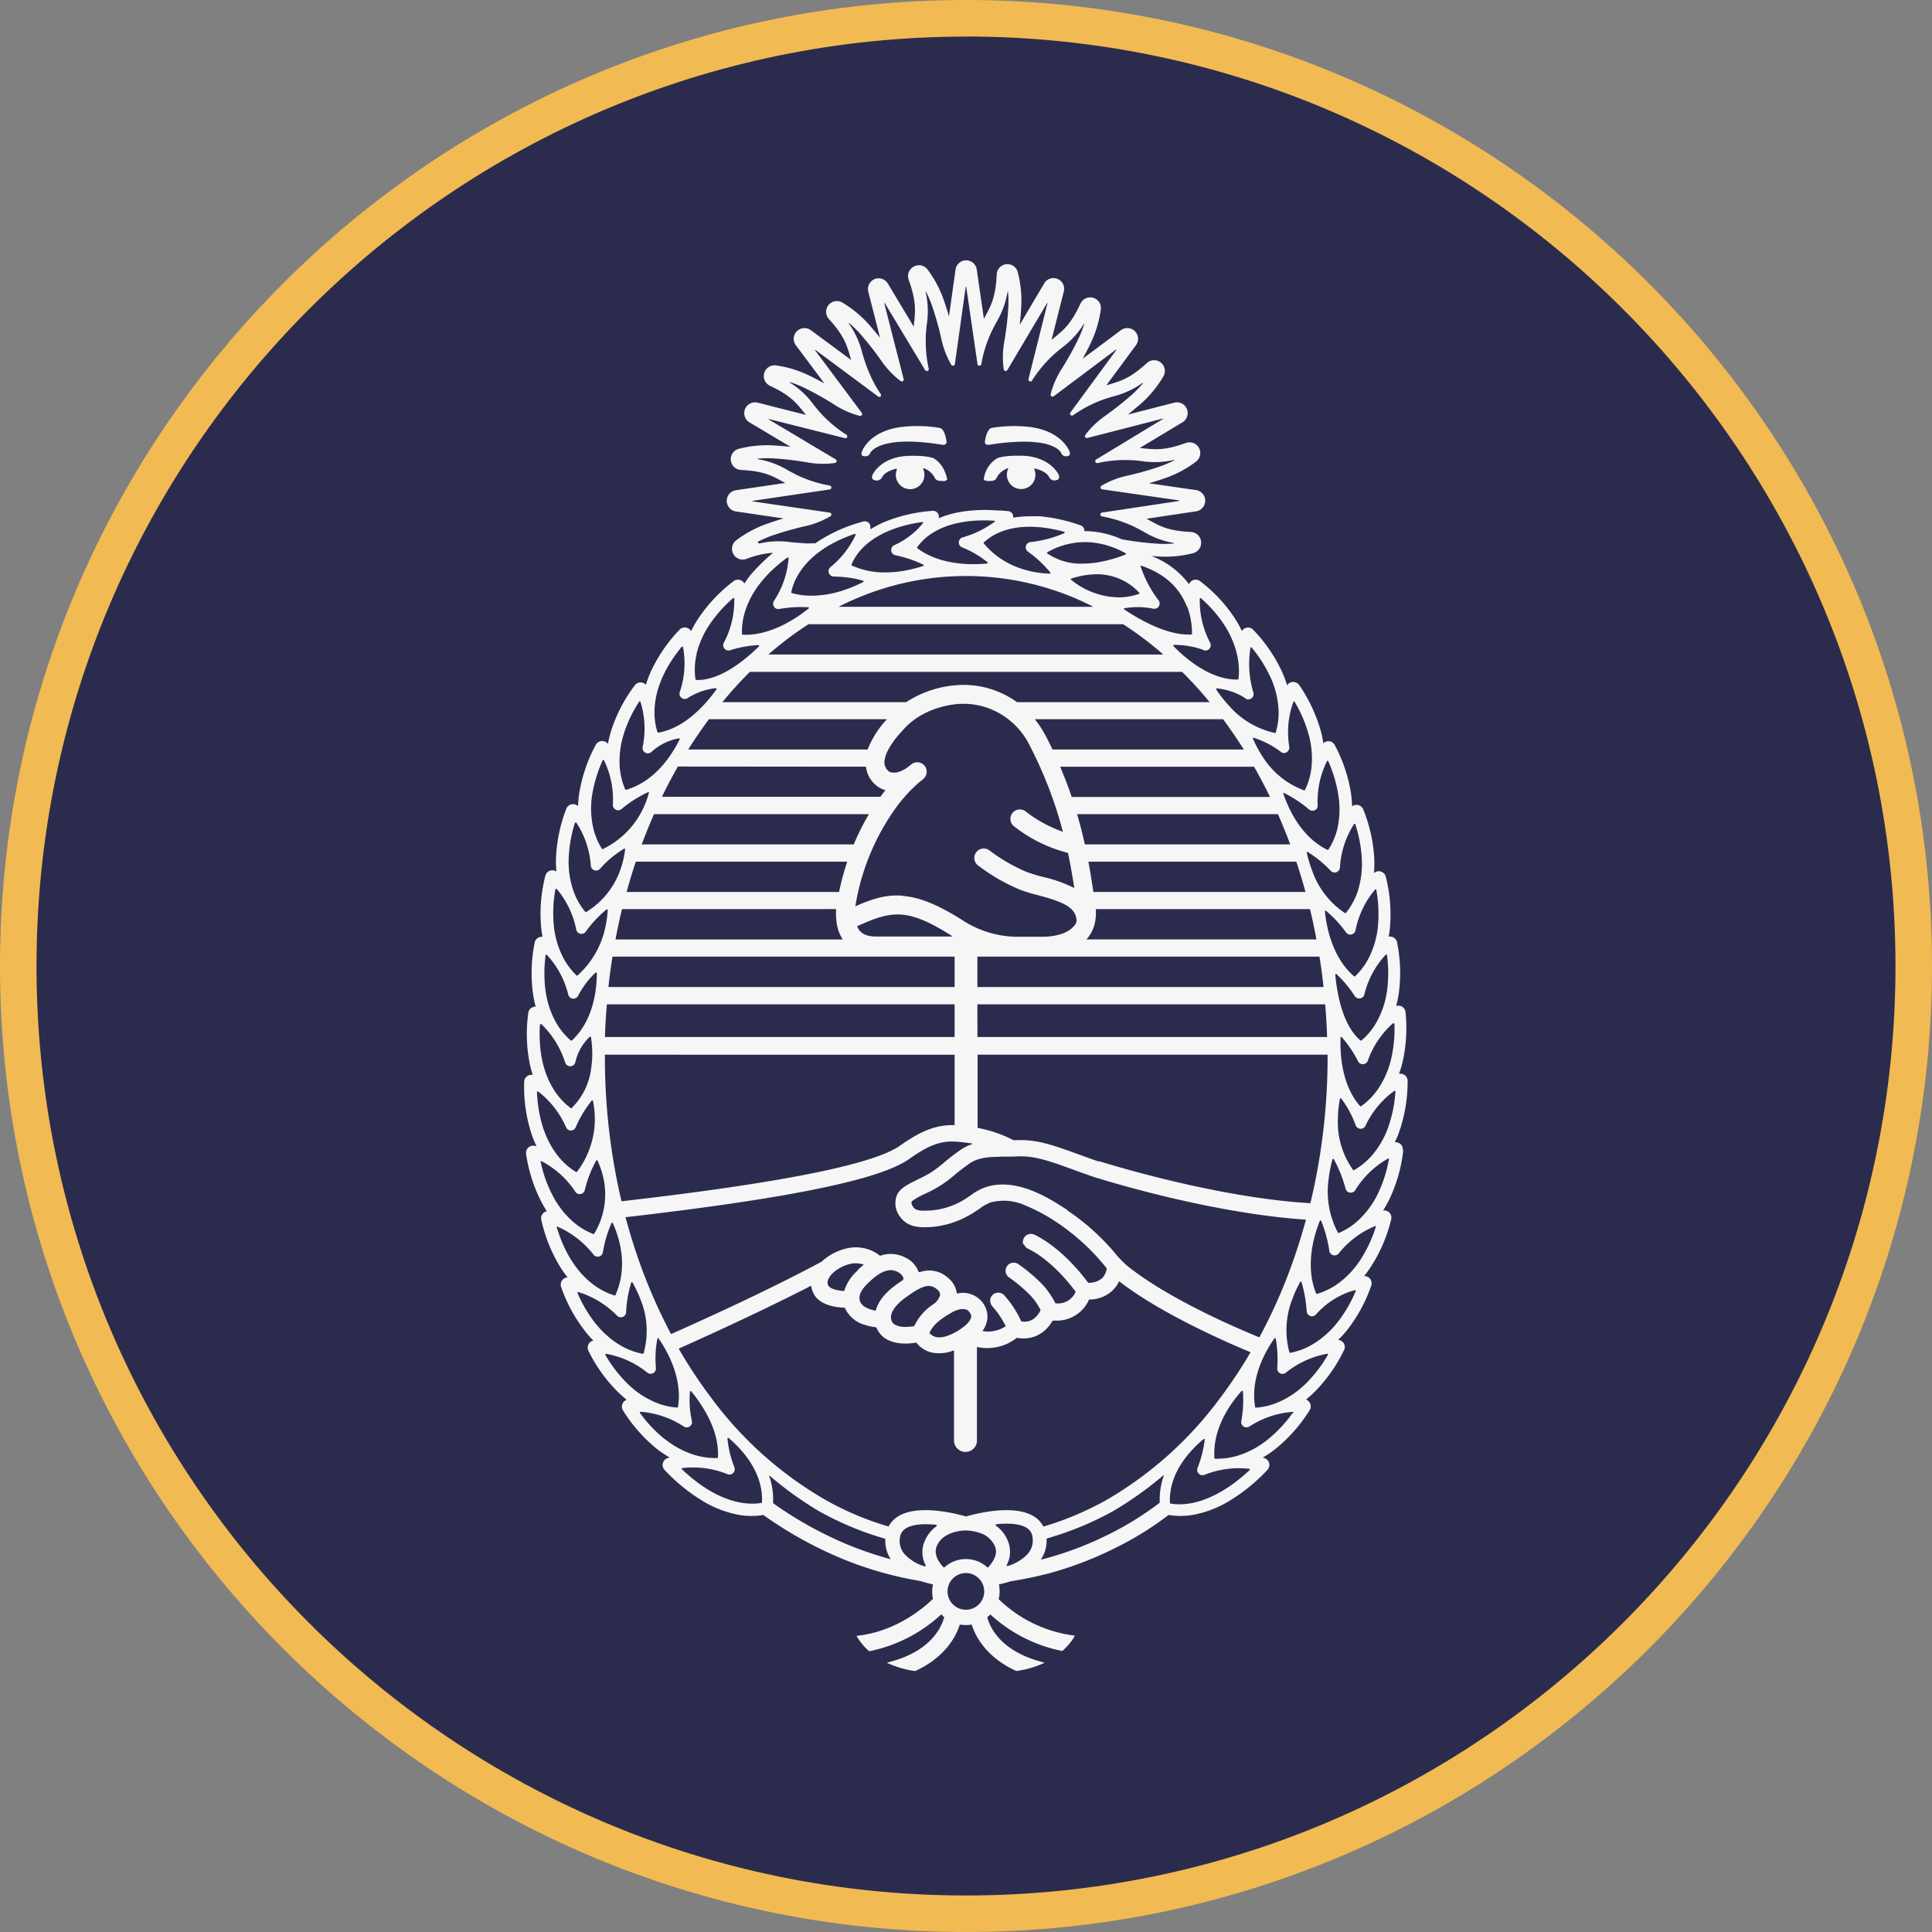 <svg id="Capa_1" data-name="Capa 1" xmlns="http://www.w3.org/2000/svg" viewBox="0 0 472.96 472.97"><rect x="0" y="0" width="472.96" height="472.97" fill="#808080" stroke="none"/><defs><style>.cls-1{fill:#2b2c4d;}.cls-2{fill:#f2ba52;}.cls-3{fill:#f6f6f6;}</style></defs><title>gde_illus</title><path class="cls-1" d="M772,540c0,128.13-103.87,232-232,232S308,668.13,308,540,411.86,308,540,308,772,411.87,772,540" transform="translate(-303.52 -303.52)"/><path class="cls-2" d="M540,776.48C409.6,776.48,303.52,670.4,303.52,540S409.6,303.52,540,303.52,776.48,409.6,776.48,540,670.4,776.48,540,776.48Zm0-464c-125.46,0-227.54,102.08-227.54,227.54S414.54,767.54,540,767.54,767.54,665.47,767.54,540,665.46,312.46,540,312.46Z" transform="translate(-303.52 -303.52)"/><path class="cls-3" d="M545.72,412.4l0-.16,0,.16a53.81,53.81,0,0,1,8.43-.76c7.9,0,9.12,2.61,9.23,2.92a1.19,1.19,0,0,0,1.08.66,1.58,1.58,0,0,0,.41-.05.68.68,0,0,0,.5-.29,1,1,0,0,0-.06-.87c0-.05-1.86-5.11-10-6a33.8,33.8,0,0,0-9,.26c-1.25.22-1.66,3.17-1.66,3.2a.85.85,0,0,0,.16.76,1.08,1.08,0,0,0,.87.16" transform="translate(-303.52 -303.52)"/><path class="cls-3" d="M532.25,415.78h0c-1.87-.85-6.19-.67-6.23-.67-6.88.22-8.83,4.52-8.85,4.57a1.18,1.18,0,0,0-.08,1.05.81.81,0,0,0,.54.34,1.48,1.48,0,0,0,1.84-.74s.46-1.33,3.44-2.07a.15.15,0,0,1,.16.05.17.17,0,0,1,0,.17,3.57,3.57,0,0,0-.25,1.29,3.49,3.49,0,1,0,7,0,3.61,3.61,0,0,0-.27-1.38.15.15,0,0,1,0-.17.16.16,0,0,1,.17-.05,4.88,4.88,0,0,1,2.71,2.45c.2.41.6.66,2,.66a1.13,1.13,0,0,0,.9-.29.52.52,0,0,0,0-.44c-.86-3.65-3.14-4.75-3.16-4.77" transform="translate(-303.52 -303.52)"/><path class="cls-3" d="M545.43,421.28c1.41,0,1.81-.25,2-.66a4.87,4.87,0,0,1,2.7-2.44.17.17,0,0,1,.17,0,.17.17,0,0,1,0,.18,3.49,3.49,0,1,0,6.69,1.38,3.62,3.62,0,0,0-.25-1.3.14.14,0,0,1,0-.17.18.18,0,0,1,.16-.05c2.93.73,3.4,2,3.46,2.12a1.42,1.42,0,0,0,1.76.71.77.77,0,0,0,.59-.35,1.17,1.17,0,0,0-.07-1.05s-2-4.34-8.85-4.57c-.45,0-4.45-.14-6.24.67a7,7,0,0,0-3.14,4.73.52.52,0,0,0,0,.48c.16.24.58.29.9.29" transform="translate(-303.52 -303.52)"/><path class="cls-3" d="M515,415.16h0a1.62,1.62,0,0,0,.41.06,1.17,1.17,0,0,0,1.09-.69c.08-.19,2-4.65,17.66-2.14a1.17,1.17,0,0,0,.89-.16.86.86,0,0,0,.16-.75c0-.12-.41-3-1.65-3.21a31.27,31.27,0,0,0-5.44-.45,30,30,0,0,0-3.56.19c-8.19.88-10,5.92-10,6a1,1,0,0,0-.07.91.67.67,0,0,0,.46.28" transform="translate(-303.52 -303.52)"/><path class="cls-3" d="M646.93,585.13a1.77,1.77,0,0,0-.61-1.57,1.72,1.72,0,0,0-1.35-.4,25.7,25.7,0,0,0,1.06-2.52,37.33,37.33,0,0,0,2.08-12.48,1.76,1.76,0,0,0-2.11-1.75c.29-.81.55-1.64.77-2.48a37.63,37.63,0,0,0,.83-12.62,1.75,1.75,0,0,0-.92-1.4,1.73,1.73,0,0,0-1.37-.13,27.09,27.09,0,0,0,.61-2.9,37.35,37.35,0,0,0-.39-12.65,1.81,1.81,0,0,0-1.06-1.31,1.84,1.84,0,0,0-1-.09c.13-.67.23-1.37.3-2.06a37.37,37.37,0,0,0-1-12.61,1.75,1.75,0,0,0-1.11-1.25,1.73,1.73,0,0,0-1.66.24l-.13.1a28.52,28.52,0,0,0,.09-3.22,37.53,37.53,0,0,0-2.71-12.36,1.77,1.77,0,0,0-2.74-.74,27,27,0,0,0-.23-3,37.46,37.46,0,0,0-4-12,1.76,1.76,0,0,0-2.8-.46c-.14-.91-.32-1.83-.55-2.73a38,38,0,0,0-5.35-11.5,1.81,1.81,0,0,0-1.48-.78,1.75,1.75,0,0,0-1.47.81l0,.09a28.26,28.26,0,0,0-1.17-3.17,37.44,37.44,0,0,0-7.13-10.48,1.76,1.76,0,0,0-1.65-.52,1.78,1.78,0,0,0-1.14.8,27.28,27.28,0,0,0-1.7-3.07,36.9,36.9,0,0,0-8.53-9.12,1.76,1.76,0,0,0-2.72.73,20.62,20.62,0,0,0-9.22-6.91c.49.05,1,.08,1.44.11a27.25,27.25,0,0,0,8.92-.83,2.64,2.64,0,0,0-.64-5.15c-5.48-.26-7.54-1.39-10.14-2.82l-.77-.42,12.11-1.81a2.63,2.63,0,0,0,0-5.21l-11.5-1.66c1.28-.37,2.51-.76,3.67-1.16a27.18,27.18,0,0,0,7.92-4.2,2.63,2.63,0,0,0-2.56-4.51c-5.16,1.87-7.49,1.62-10.44,1.31l-.84-.09L593,406.9a2.66,2.66,0,0,0,1.07-3.27,2.63,2.63,0,0,0-3.07-1.54L579.66,405c1-.83,2-1.68,3-2.51a27.14,27.14,0,0,0,5.71-6.92,2.64,2.64,0,0,0-.71-3.32,2.61,2.61,0,0,0-3.37.14c-4.06,3.71-6.3,4.37-9.15,5.22l-.78.23,7.25-9.82a2.63,2.63,0,0,0-3.67-3.68l-9.38,7c.66-1.2,1.27-2.37,1.82-3.5a28.2,28.2,0,0,0,2.63-8.6,2.62,2.62,0,0,0-5-1.36c-2.33,5-4.15,6.47-6.48,8.36l-.59.49,3-11.84a2.62,2.62,0,0,0-4.79-2l-6,10.14c.16-1.37.28-2.7.35-4a27.58,27.58,0,0,0-.86-9,2.62,2.62,0,0,0-5.12.66c-.25,5.5-1.36,7.58-2.78,10.2-.11.22-.23.44-.36.67l-1.75-12.05a2.62,2.62,0,0,0-5.19,0l-1.61,11.46c-.36-1.26-.74-2.47-1.14-3.61a27.6,27.6,0,0,0-4.17-7.95,2.61,2.61,0,0,0-3.32-.62A2.64,2.64,0,0,0,526,372.1c1.85,5.19,1.61,7.53,1.29,10.55l-.09.83-6.34-10.56a2.63,2.63,0,0,0-3.26-1.07,2.66,2.66,0,0,0-1.52,3.09l2.88,11.27c-.82-1-1.64-2-2.44-2.93a27.79,27.79,0,0,0-6.9-5.75,2.63,2.63,0,0,0-3.17,4.1c3.7,4.08,4.36,6.33,5.2,9.2.08.26.16.54.25.82L502,384.34a2.63,2.63,0,0,0-3.66,3.69l7,9.36c-1.16-.65-2.3-1.25-3.41-1.78a27,27,0,0,0-8.56-2.65,2.63,2.63,0,0,0-1.36,5c5,2.34,6.44,4.17,8.34,6.54l.48.59-11.85-3a2.64,2.64,0,0,0-2,4.82l10.08,6c-1.35-.15-2.65-.26-3.89-.33a27.89,27.89,0,0,0-8.92.84,2.64,2.64,0,0,0,.66,5.15c5.48.26,7.53,1.37,10.16,2.81l.68.37-12.05,1.77a2.63,2.63,0,0,0,0,5.21l11.66,1.71c-1.32.37-2.58.78-3.78,1.2a27.89,27.89,0,0,0-7.91,4.21,2.63,2.63,0,0,0,2.57,4.5,22.22,22.22,0,0,1,6.53-1.51,48.25,48.25,0,0,0-5.5,5.41c-.54.7-1.06,1.42-1.52,2.13a1.73,1.73,0,0,0-1-.85,1.75,1.75,0,0,0-1.65.27,37.86,37.86,0,0,0-8.7,9.23,26.91,26.91,0,0,0-1.7,3,1.77,1.77,0,0,0-2.83-.35,37.66,37.66,0,0,0-7.13,10.48,27.6,27.6,0,0,0-1.11,3,1.74,1.74,0,0,0-1.21-.58,1.73,1.73,0,0,0-1.51.72,37.32,37.32,0,0,0-5.82,11.24,26.64,26.64,0,0,0-.74,3.09l-.05-.06a1.77,1.77,0,0,0-2.93.29,37.59,37.59,0,0,0-4.07,12,26.07,26.07,0,0,0-.27,3h0a1.78,1.78,0,0,0-2.88.66,37.66,37.66,0,0,0-2.53,12.4,28.66,28.66,0,0,0,.11,2.95A1.78,1.78,0,0,0,437,518a37.35,37.35,0,0,0-1,12.61c.08.75.19,1.5.33,2.24a1.69,1.69,0,0,0-.86.13,1.76,1.76,0,0,0-1.06,1.3,37.6,37.6,0,0,0-.39,12.65,27.7,27.7,0,0,0,.63,3,1.69,1.69,0,0,0-.8.19,1.73,1.73,0,0,0-1,1.37,37.09,37.09,0,0,0,.4,12.64c.19.86.42,1.71.68,2.54a1.76,1.76,0,0,0-2.09,1.71,37.29,37.29,0,0,0,1.73,12.53,27.08,27.08,0,0,0,1.31,3.24c-.24-.08-.38-.11-.38-.11a1.76,1.76,0,0,0-1.63.4,1.79,1.79,0,0,0-.56,1.59,37.44,37.44,0,0,0,3.89,12c.37.69.77,1.36,1.19,2a1.69,1.69,0,0,0-.92.51,1.74,1.74,0,0,0-.43,1.63,37.39,37.39,0,0,0,4.76,11.72q.79,1.23,1.68,2.34a1.71,1.71,0,0,0-1.34.7,1.79,1.79,0,0,0-.25,1.67,37.68,37.68,0,0,0,6.1,11.1,24.1,24.1,0,0,0,1.78,2,1.72,1.72,0,0,0-1.14.83,1.75,1.75,0,0,0-.05,1.69A37.37,37.37,0,0,0,455,644.49c.62.6,1.27,1.17,1.93,1.7a1.73,1.73,0,0,0-1,.94,1.78,1.78,0,0,0,.12,1.69,37.75,37.75,0,0,0,8.4,9.5,29,29,0,0,0,3,2l-.54.16a1.77,1.77,0,0,0-.68,2.9,43.6,43.6,0,0,0,9.78,7.86,26.22,26.22,0,0,0,8,3.05,17.63,17.63,0,0,0,6.38.1,97.63,97.63,0,0,0,18.36,10.32,87.8,87.8,0,0,0,16,5.07c.77.17,1.55.33,2.36.47l1.81.33a26.76,26.76,0,0,0,3,.8,8.16,8.16,0,0,0,0,3.54c-1.92,1.89-8.6,7.8-18.15,9l-.57.07.3.5a14.45,14.45,0,0,0,2.63,3.11l.14.12.18,0a36.57,36.57,0,0,0,17.5-9,9.42,9.42,0,0,0,.72.69c-.66,2.46-3.23,8.21-13.06,10.88l-1,.29,1,.42a23.73,23.73,0,0,0,5.78,1.58h.11l.09,0c7.35-3.36,10-8.51,10.89-11.37a8.07,8.07,0,0,0,2.9,0c.92,2.86,3.55,8,10.89,11.36l.1,0h.11a23.85,23.85,0,0,0,5.78-1.58l1-.42-1-.29c-9.82-2.67-12.4-8.39-13.06-10.84a8.4,8.4,0,0,0,.76-.7,36.5,36.5,0,0,0,17.45,8.92l.19,0,.14-.12a14.77,14.77,0,0,0,2.63-3.11l.3-.5-.57-.07A32.43,32.43,0,0,1,548,695a8.48,8.48,0,0,0,.23-1.93,8.63,8.63,0,0,0-.17-1.68,27,27,0,0,0,2.79-.74l2.06-.36c2.55-.43,5-1,7.4-1.61a86.76,86.76,0,0,0,15.8-6,77.86,77.86,0,0,0,13.49-8.3,17.69,17.69,0,0,0,6.39-.1,26,26,0,0,0,8-3.05,43.38,43.38,0,0,0,9.78-7.86,1.76,1.76,0,0,0-.68-2.89,3.16,3.16,0,0,0-.44-.14,27.51,27.51,0,0,0,3.06-2.08,38.12,38.12,0,0,0,8.4-9.5,1.78,1.78,0,0,0,.12-1.69,1.76,1.76,0,0,0-1-.94c.66-.53,1.31-1.1,1.93-1.7a37.58,37.58,0,0,0,7.35-10.33,1.75,1.75,0,0,0,0-1.69,1.78,1.78,0,0,0-1.42-.87,25,25,0,0,0,2-2.15,37.46,37.46,0,0,0,6.1-11.1,1.81,1.81,0,0,0-.19-1.6,1.77,1.77,0,0,0-1.39-.78h-.16a26.43,26.43,0,0,0,1.63-2.22,37.51,37.51,0,0,0,5-11.65,1.79,1.79,0,0,0-.41-1.64,1.77,1.77,0,0,0-1.57-.55,28.84,28.84,0,0,0,1.48-2.61,37.39,37.39,0,0,0,3.47-12.17m-2-14.5h0a.19.19,0,0,1,.08.16,32.83,32.83,0,0,1-1.74,8.66,21.78,21.78,0,0,1-3.83,6.77,16.63,16.63,0,0,1-4.6,3.83.12.12,0,0,1-.08,0,.15.15,0,0,1-.13-.07,20.22,20.22,0,0,1-3.71-12.67,28.26,28.26,0,0,1,.5-4.75.19.19,0,0,1,.13-.14.18.18,0,0,1,.17.06,24.38,24.38,0,0,1,3.54,6.54,1.33,1.33,0,0,0,1.16.89h.09a1.31,1.31,0,0,0,1.16-.74,22,22,0,0,1,7.08-8.55.17.17,0,0,1,.17,0m-.43-16.51a.15.15,0,0,1,.18,0,.16.16,0,0,1,.1.14,32.7,32.7,0,0,1-.87,8.8,22.06,22.06,0,0,1-3.15,7.12,16.57,16.57,0,0,1-4.19,4.24.1.1,0,0,1-.09,0,.17.17,0,0,1-.12-.06c-4.5-5.11-4.92-12.68-4.78-16.73a.18.18,0,0,1,.11-.15.17.17,0,0,1,.18,0,28.2,28.2,0,0,1,4,5.91,1.26,1.26,0,0,0,1.23.72,1.31,1.31,0,0,0,1.16-.86,21.81,21.81,0,0,1,6.19-9.18m-1.78-16.78h0a.17.17,0,0,1,.28.09,32.64,32.64,0,0,1,0,8.84,21.75,21.75,0,0,1-2.44,7.39,16.26,16.26,0,0,1-3.82,4.7.12.12,0,0,1-.1,0,.16.16,0,0,1-.11,0c-4.44-3.69-5.78-11.68-6.19-16.11a.19.19,0,0,1,.09-.16.15.15,0,0,1,.19,0,28.55,28.55,0,0,1,4.47,5.36,1.3,1.3,0,0,0,2.37-.37,21.82,21.82,0,0,1,5.27-9.76m-2.63-15.94h0a.14.14,0,0,1,.17,0,.15.15,0,0,1,.12.13,33,33,0,0,1,.4,8.82,21.89,21.89,0,0,1-2.09,7.51,16.73,16.73,0,0,1-3.53,4.81.16.16,0,0,1-.11,0,.21.21,0,0,1-.11,0c-3.73-3.17-5.51-7.84-6.34-11.2a33.75,33.75,0,0,1-.81-4.69.16.16,0,0,1,.09-.16.17.17,0,0,1,.18,0,29,29,0,0,1,4.88,5.27,1.3,1.3,0,0,0,2.34-.47,21.89,21.89,0,0,1,4.81-10m-86,86.77a2,2,0,0,0,1,1.14c5.47,2.68,10,8.25,11.66,10.52a.08.08,0,0,1,0,.08,4.63,4.63,0,0,1-4.66,2.8h-.24s0,0-.06-.05a20,20,0,0,0-3.06-4.48,41.19,41.19,0,0,0-6-5.09,2,2,0,0,0-2.75.49,2,2,0,0,0,.48,2.77,36.25,36.25,0,0,1,5.25,4.43,14.86,14.86,0,0,1,2.47,3.56.06.06,0,0,1,0,.06A5.84,5.84,0,0,1,557,626a3.82,3.82,0,0,1-3.41,1,.09.09,0,0,1-.06,0,25.06,25.06,0,0,0-4.16-6.38,2,2,0,0,0-2.79-.16,2,2,0,0,0-.17,2.8,21.78,21.78,0,0,1,3.28,4.85.08.08,0,0,1,0,.09,7.08,7.08,0,0,1-1.42.74,7.84,7.84,0,0,1-4.21.43s0,0,0,0a0,0,0,0,1,0-.06,6.32,6.32,0,0,0,1.17-2.95,5.75,5.75,0,0,0-1.95-4.81,6,6,0,0,0-5.47-1.36h-.06a.08.08,0,0,1,0,0,5.74,5.74,0,0,0-2.14-3.84,6.84,6.84,0,0,0-6.89-1.42l-.14,0-.07,0a.07.07,0,0,1-.09,0A6.4,6.4,0,0,0,525,611.3a7.69,7.69,0,0,0-6-.37.09.09,0,0,1-.07,0,9,9,0,0,0-4.94-2c-2.91-.39-6.82,1.06-9.31,3.44h0c-13.15,7.08-30.14,14.75-36.83,17.71h0a.1.1,0,0,1-.07,0,132.33,132.33,0,0,1-9.17-21.89c-.7-2.17-1.35-4.41-1.95-6.64a.13.13,0,0,1,0-.06.06.06,0,0,1,.05,0c19.27-2.22,34.75-4.48,46-6.75,11.74-2.36,19.3-4.75,23.11-7.31l0,0c4.54-3.22,7.65-4.78,12-4.41,1.36.12,2.57.26,3.68.44a.06.06,0,0,1,.06.06.07.07,0,0,1-.05.08,12,12,0,0,0-3.1,1.59c-1.79,1.26-2.89,2.17-3.86,3a32.49,32.49,0,0,1-3,2.27,31.74,31.74,0,0,1-3.18,1.71c-2.6,1.28-4.66,2.29-5.3,4H523l.07,0a5.33,5.33,0,0,0,.86,5.3c2,2.73,5.17,2.55,7.76,2.41A22.17,22.17,0,0,0,540.8,601c1-.55,1.79-1.11,2.53-1.59a10.71,10.71,0,0,1,2.94-1.62l.11,0a12.74,12.74,0,0,1,8.16.83A44.81,44.81,0,0,1,562.6,603a53.9,53.9,0,0,1,11.84,11,.07.07,0,0,1,0,.06,4.07,4.07,0,0,1-1.14,2.38,4.77,4.77,0,0,1-3.36,1.09s0,0-.05,0c-1.85-2.5-6.81-8.65-13.12-11.75a2,2,0,0,0-2.65.91,2,2,0,0,0-.09,1.52M539.1,628.55l-.13.1h0c-.81.63-3.38,2.26-5.53,2.26a4.18,4.18,0,0,1-.72-.07,2.86,2.86,0,0,1-1.65-1,.08.08,0,0,1,0-.07c1-2.22,3.27-3.68,5.32-4.87,2.7-1.58,3.95-.68,4.08-.57.87.84.82,1.38.8,1.56-.11,1-1.47,2.23-2.12,2.63l-.06,0Zm-22.86-11.13c2.82-2.71,5-3.53,6.93-2.57a2.82,2.82,0,0,1,1.44,1.32,1.41,1.41,0,0,1,0,.68l0,0c-.46.3-.88.6-1.34.92-3,2.08-4.75,4.28-5.35,6.54a.09.09,0,0,1-.07.06h0a9.4,9.4,0,0,1-1.32-.34c-2.43-.8-2.56-2.13-2.6-2.57-.07-1.26.56-2.37,2.33-4.08m-2.74-2.87a11,11,0,0,0-3.34,5.05.08.08,0,0,1-.07,0h0c-.41,0-.81-.07-1.17-.13-1.42-.23-2.44-.71-2.67-1.25-.12-.26-.46-1,.51-2.32,1.41-1.86,4.67-3.34,6.69-3.05a.44.44,0,0,0,.16,0,5.85,5.85,0,0,1,1.26.26.08.08,0,0,1,0,.05s0,0,0,.07c-.46.37-.9.77-1.4,1.25m12,6.51c3.62-2.55,5.55-3.42,7.39-1.81a1.83,1.83,0,0,1,.8,1.34,4.09,4.09,0,0,1-1.64,2.3,12.8,12.8,0,0,0-4.71,5.38.07.07,0,0,1,0,0,14.52,14.52,0,0,1-2.14.19,5,5,0,0,1-2.72-.63,1.93,1.93,0,0,1-.82-1.52c-.21-2.07,2.34-4.19,3.89-5.29M565.7,445.45a.17.17,0,0,1-.06-.16.18.18,0,0,1,.12-.13,20.53,20.53,0,0,1,5-1,14.13,14.13,0,0,1,11.68,4.48.19.19,0,0,1,0,.16.14.14,0,0,1-.1.11,15.56,15.56,0,0,1-4.43.84h-.66a18.76,18.76,0,0,1-11.58-4.36m5.5,6.68H508.8a68.32,68.32,0,0,1,62.4,0m7.86-12.8a33.63,33.63,0,0,1-6.09,1.79,24.86,24.86,0,0,1-4.48.44,14.58,14.58,0,0,1-8.6-2.5.2.2,0,0,1-.07-.15.18.18,0,0,1,.08-.13,18.85,18.85,0,0,1,5.06-2,18.08,18.08,0,0,1,7.29-.22,21.37,21.37,0,0,1,6.83,2.47.2.2,0,0,1,.09.16.18.18,0,0,1-.11.14m-14.95-5.26a27.82,27.82,0,0,1-8.34,2.21,1.3,1.3,0,0,0-.57,2.37,28.69,28.69,0,0,1,5.45,5.09.18.18,0,0,1,0,.17.19.19,0,0,1-.16.1c-3.82-.12-11-1.24-16.14-7.4a.18.18,0,0,1,0-.23,13.16,13.16,0,0,1,4.42-2.7c4.1-1.55,9.37-1.53,15.26.08a.17.17,0,0,1,.13.15.2.2,0,0,1-.09.16M547,431.25a24,24,0,0,1-7.83,3.82,1.3,1.3,0,0,0-.07,2.47,24.25,24.25,0,0,1,6.19,3.64.17.17,0,0,1,.05.18.18.18,0,0,1-.14.11c-1.13.11-2.28.16-3.41.16-3.91,0-9.47-.68-13.73-3.93a.16.16,0,0,1,0-.23A13,13,0,0,1,531.8,434c3.73-2.37,9-3.41,15.13-3a.18.18,0,0,1,.15.12.17.17,0,0,1-.06.18m-17.55.28a18.93,18.93,0,0,1-7.08,5.42,1.31,1.31,0,0,0,.34,2.45,29.35,29.35,0,0,1,6.84,2.31.15.15,0,0,1,.08.16.15.15,0,0,1-.11.14,32.48,32.48,0,0,1-4.54,1.15,26.81,26.81,0,0,1-4.74.44,19.31,19.31,0,0,1-8.21-1.69.18.18,0,0,1-.09-.22,12.9,12.9,0,0,1,2.9-4.24c3.18-3.16,8.18-5.3,14.45-6.19a.15.15,0,0,1,.16.08.17.17,0,0,1,0,.19M513,434.43h0a22.38,22.38,0,0,1-6.2,7.93,1.33,1.33,0,0,0-.37,1.46,1.31,1.31,0,0,0,1.22.84h0a28.41,28.41,0,0,1,3.5.25,22.64,22.64,0,0,1,3.68.78.15.15,0,0,1,.12.14.15.15,0,0,1-.09.16,35,35,0,0,1-4.36,1.86,25.31,25.31,0,0,1-8.28,1.5,17.82,17.82,0,0,1-4.88-.65.19.19,0,0,1-.12-.2c.59-2.9,3.28-10.11,15.55-14.29a.18.18,0,0,1,.18.05.15.15,0,0,1,0,.17m65.52,21.9a86,86,0,0,1,9.84,7.42H491.61a84.15,84.15,0,0,1,9.83-7.42ZM592.92,468a100,100,0,0,1,6.73,7.41H552.47a22.2,22.2,0,0,0-14-4.2,26,26,0,0,0-13.11,4.2h-45a100,100,0,0,1,6.73-7.41ZM524.5,522.8c-4-.34-7.35.73-11.51,2.55a0,0,0,0,1-.06,0,.07.07,0,0,1,0-.06q.08-.54.18-1.08a57,57,0,0,1,9.72-22.94,37.32,37.32,0,0,1,5.74-6.27c.34-.25.68-.52,1-.81a2.32,2.32,0,0,0,.32-3.17,2.29,2.29,0,0,0-3.13-.48c-.07.05-.47.33-1.09.85-1.74,1.23-3.43,1.58-4.52,1a2.85,2.85,0,0,1-1-3.12c.41-2.45,3.13-5.68,4.14-6.71l.12-.13c5.43-6.45,14.14-6.6,14.22-6.6a17.52,17.52,0,0,1,6.37.89,18.34,18.34,0,0,1,10.7,9.51,102.52,102.52,0,0,1,8,20.81.07.07,0,0,1,0,.07.06.06,0,0,1-.07,0,32.42,32.42,0,0,1-9.1-5,2.31,2.31,0,0,0-2.93,3.56,35.3,35.3,0,0,0,13.32,6.63.06.06,0,0,1,.05,0c.55,2.57,1,5.27,1.54,8.5a.11.11,0,0,1,0,.07h-.07a33.78,33.78,0,0,0-7.53-2.66,41.64,41.64,0,0,1-4.08-1.24,42.58,42.58,0,0,1-9.15-5.31,2.31,2.31,0,0,0-2.86,3.62,46.19,46.19,0,0,0,10.3,6,38.94,38.94,0,0,0,4.62,1.42c6.24,1.66,9.23,3,9.34,6.32v0a2.67,2.67,0,0,1-.86,1.42c-1.82,2-5.52,2.4-7.42,2.4l-6.62,0a25,25,0,0,1-12.39-3.63c-6.2-4-10.87-6-15.13-6.35m12.09,9.93a.08.08,0,0,1-.07,0H518c-1.91,0-3.24-.48-4.06-1.48a3.84,3.84,0,0,1-.56-.95.07.07,0,0,1,0-.1c8.38-3.84,12.28-4.56,23.2,2.4a.08.08,0,0,1,0,.08m6.21,16.64h85.14c.22,2.66.39,5.32.47,8H542.8Zm0-4.23v-7.45h83.74q.6,3.7,1,7.45Zm26.69-11.66a8.73,8.73,0,0,0,1.87-3.29,3.31,3.31,0,0,0,.12-.42,11.54,11.54,0,0,0,.3-3.71h52.44c.6,2.46,1.11,4.93,1.58,7.42Zm1.71-11.62c-.36-2.36-.75-4.83-1.23-7.41h50.9c.2.61.41,1.24.61,1.86.59,1.84,1.13,3.69,1.64,5.55Zm-2.09-11.63c-.53-2.37-1.15-4.84-1.9-7.41h49.17c1.06,2.42,2.07,4.89,3,7.41Zm-3.22-11.62q-1.21-3.58-2.84-7.41h47.48c1.37,2.41,2.68,4.88,3.9,7.41ZM561.17,487c-.46-1-.94-1.94-1.44-2.92a27.31,27.31,0,0,0-2.88-4.49h46.09q2.65,3.59,5.07,7.41Zm-40.52-7.41a23,23,0,0,0-4.73,7.41H472q2.42-3.83,5.07-7.41Zm-5.14,11.62a6.87,6.87,0,0,0,3.36,5.16,7,7,0,0,0,1.31.58.07.07,0,0,1,.05,0,.1.1,0,0,1,0,.07c-.38.48-.78,1-1.19,1.56H465.56c1.23-2.53,2.54-5,3.91-7.41Zm.73,11.62a56.74,56.74,0,0,0-3.72,7.41h-51.9c.93-2.52,1.94-5,3-7.41Zm-5.32,11.63a68.66,68.66,0,0,0-2,7.41h-52c.51-1.86,1.05-3.71,1.64-5.55.2-.62.41-1.25.61-1.86Zm-2.71,11.61a15.93,15.93,0,0,0,.08,3,3,3,0,0,0,.06.43,10,10,0,0,0,1.47,4H454.2c.47-2.49,1-5,1.58-7.42Zm29,11.63v7.45H452.46c.27-2.5.61-5,1-7.45Zm0,11.68v8h-85.6c.08-2.68.25-5.34.47-8Zm0,12.34v17.18a.08.08,0,0,1,0,.05l0,0h-.53c-4.76,0-8.55,2-13.05,5.18-6.79,4.56-29.64,9.08-67.9,13.46a.07.07,0,0,1-.08-.05,153.79,153.79,0,0,1-4.05-35.28c0-.18,0-.37,0-.55Zm27.56,38c-4.16-2.72-11.91-7.78-19.37-5.76a13.21,13.21,0,0,0-4.23,2.17c-.73.49-1.48,1-2.32,1.47a18.35,18.35,0,0,1-7.39,2.24c-2.26.13-3.68.14-4.32-.76-.52-.73-.55-1.07-.42-1.47l0,0a18.45,18.45,0,0,1,3.36-1.9,28.09,28.09,0,0,0,7-4.46c.93-.77,2-1.63,3.64-2.8,2.35-1.66,4.88-1.71,8.7-1.79l1.84,0,1.41-.05c4.1-.18,7.76,1.14,13.28,3.13,1.61.59,3.43,1.24,5.42,1.93h0c.07,0,7.45,2.38,17.79,4.85,8.8,2.1,21.86,4.78,34.05,5.57l0,0a.07.07,0,0,1,0,.06c-.57,2.08-1.18,4.13-1.81,6.11a132.33,132.33,0,0,1-9.57,22.63.08.08,0,0,1-.06,0h0c-6-2.44-20.83-8.91-30.61-16.19a23.08,23.08,0,0,1-4-3.59l0,0-.06-.07,0,0c-.22-.25-.32-.4-.34-.41a56.4,56.4,0,0,0-12-10.84m7.84-11.89c-2-.67-3.74-1.32-5.32-1.89-5.75-2.08-9.92-3.6-14.81-3.37l-.85,0h0a31.55,31.55,0,0,0-8.72-3,.07.07,0,0,1-.06-.07V561.71h85.68c0,.18,0,.37,0,.55A153,153,0,0,1,624.32,598a.07.07,0,0,1-.07.06h0c-23.23-1.34-50.51-9.92-51.66-10.28M635,505.25a.21.21,0,0,1,.17-.08.18.18,0,0,1,.13.12,32.19,32.19,0,0,1,1.6,8.69,22,22,0,0,1-1,7.72A16.72,16.72,0,0,1,633,527a.16.16,0,0,1-.13.06l-.09,0a20.6,20.6,0,0,1-8-10.3,31.94,31.94,0,0,1-1.36-4.49.16.16,0,0,1,.07-.18.15.15,0,0,1,.17,0,28.39,28.39,0,0,1,5.63,4.61,1.3,1.3,0,0,0,2.25-.8,22.09,22.09,0,0,1,3.4-10.56m-9.59-3.43a1.29,1.29,0,0,0,.74-1.22,21.94,21.94,0,0,1,2.29-10.85.15.15,0,0,1,.16-.09.17.17,0,0,1,.14.1,33,33,0,0,1,2.5,8.49A21.84,21.84,0,0,1,631,506a16.56,16.56,0,0,1-2.28,5.51.17.17,0,0,1-.14.08l-.07,0c-3.68-1.81-6.7-5-9-9.44a32.51,32.51,0,0,1-1.82-4.32.17.17,0,0,1,0-.18.14.14,0,0,1,.17,0,29.48,29.48,0,0,1,6.08,4,1.3,1.3,0,0,0,1.42.21h0m-6.85-14.2a1.34,1.34,0,0,0,.63-1.33,21.82,21.82,0,0,1,1-11,.17.17,0,0,1,.14-.12h0a.2.2,0,0,1,.16.09,32.92,32.92,0,0,1,3.48,8.15,21.71,21.71,0,0,1,.67,7.76,16.35,16.35,0,0,1-1.62,5.72.14.14,0,0,1-.14.09h0a20.23,20.23,0,0,1-10.32-8.43,27,27,0,0,1-2.26-4.25.18.18,0,0,1,0-.17.16.16,0,0,1,.17-.05,22.17,22.17,0,0,1,6.64,3.45,1.32,1.32,0,0,0,1.47.12m-10.19-13.2a1.3,1.3,0,0,0,2-1.45,24.46,24.46,0,0,1-.7-10.92.19.19,0,0,1,.12-.14.18.18,0,0,1,.17.06,32.75,32.75,0,0,1,4.65,7.36,21.67,21.67,0,0,1,1.91,7.54,16.23,16.23,0,0,1-.67,5.91.17.17,0,0,1-.15.11h0a20.78,20.78,0,0,1-11.27-6.66,31.29,31.29,0,0,1-3.15-4,.19.19,0,0,1,0-.18.14.14,0,0,1,.15-.08,15.65,15.65,0,0,1,7,2.41m-10.26-11.77a1.32,1.32,0,0,0,1.44-.34,1.34,1.34,0,0,0,.19-1.48,21.91,21.91,0,0,1-2.54-10.75.18.18,0,0,1,.1-.15.18.18,0,0,1,.18,0,32.07,32.07,0,0,1,5.71,6.53,22.94,22.94,0,0,1,3.11,7.18,17.77,17.77,0,0,1,.38,6.06.17.17,0,0,1-.16.15h-.23c-4.59,0-8.81-2.53-11.55-4.64a35.47,35.47,0,0,1-4-3.57.18.18,0,0,1,0-.17.16.16,0,0,1,.15-.11,20.92,20.92,0,0,1,7.21,1.24m-4-10.67a18.45,18.45,0,0,1,1.19,6.74.18.18,0,0,1-.16.16c-.23,0-.48,0-.73,0-5.67,0-12.26-3.85-15.69-6.14a.17.17,0,0,1-.08-.17.17.17,0,0,1,.14-.13,19,19,0,0,1,7,.1,1.31,1.31,0,0,0,1.4-.56,1.33,1.33,0,0,0-.09-1.52,28.39,28.39,0,0,1-4.36-8.25.14.14,0,0,1,0-.17.17.17,0,0,1,.17,0c5.55,1.86,9.3,5.21,11.15,10m-105-15.72a.08.08,0,0,1-.08-.05.06.06,0,0,1,0-.08,26.74,26.74,0,0,1,3.56-1.54,78.06,78.06,0,0,1,8.09-2.3,21.77,21.77,0,0,0,6.19-2.44.49.49,0,0,0,.21-.51.48.48,0,0,0-.4-.37l-18.85-2.75a.07.07,0,0,1-.06-.07s0-.07.05-.07l18.86-2.78a.48.48,0,0,0,.4-.48.47.47,0,0,0-.4-.47,31.71,31.71,0,0,1-7.29-2.23c-1.08-.49-2-1-2.87-1.47a21.1,21.1,0,0,0-7.42-2.76.07.07,0,0,1-.06-.07.07.07,0,0,1,.06-.07,27.78,27.78,0,0,1,3.87-.05,74.72,74.72,0,0,1,8.36,1,21.42,21.42,0,0,0,6.65.12.51.51,0,0,0,.39-.38.49.49,0,0,0-.23-.5l-16.38-9.77a.08.08,0,0,1,0-.09.08.08,0,0,1,.09,0l18.48,4.65a.47.47,0,0,0,.36-.87,31.68,31.68,0,0,1-5.88-4.86c-.81-.87-1.46-1.68-2.09-2.46a20.85,20.85,0,0,0-5.8-5.41.08.08,0,0,1,0-.09.09.09,0,0,1,.09,0,27.78,27.78,0,0,1,3.59,1.45,76,76,0,0,1,7.34,4.13,21.11,21.11,0,0,0,6.09,2.67.48.48,0,0,0,.49-.75l-11.42-15.29a.08.08,0,0,1,0-.1.06.06,0,0,1,.09,0l15.32,11.38a.47.47,0,0,0,.62,0,.5.5,0,0,0,0-.63A31.2,31.2,0,0,1,515.6,393c-.42-1.11-.71-2.11-1-3.08a21.16,21.16,0,0,0-3.3-7.23.09.09,0,0,1,0-.09.06.06,0,0,1,.09,0,27.38,27.38,0,0,1,2.77,2.72,76.49,76.49,0,0,1,5.2,6.65A21.57,21.57,0,0,0,524,396.8a.47.47,0,0,0,.73-.51L520,377.79a.07.07,0,0,1,.13-.05L530,394.13a.47.47,0,0,0,.59.19.46.46,0,0,0,.28-.55,31.66,31.66,0,0,1-.72-7.62c0-1.18.15-2.21.25-3.22a20.91,20.91,0,0,0-.28-7.94s0-.08,0-.09a.06.06,0,0,1,.08,0,27.33,27.33,0,0,1,1.52,3.57,75.71,75.71,0,0,1,2.27,8.14,21.82,21.82,0,0,0,2.41,6.22.48.48,0,0,0,.51.21.47.47,0,0,0,.37-.4l2.64-18.83a.08.08,0,0,1,.08-.06.07.07,0,0,1,.07.06l2.74,18.83a.47.47,0,0,0,.47.41.47.47,0,0,0,.47-.4,31.09,31.09,0,0,1,2.22-7.32c.47-1.08,1-2,1.45-2.89a21.28,21.28,0,0,0,2.75-7.45.07.07,0,0,1,.07-.07.07.07,0,0,1,.06.07,26.55,26.55,0,0,1,.05,3.89,71.82,71.82,0,0,1-1,8.39,21.64,21.64,0,0,0-.11,6.67.47.47,0,0,0,.38.39.48.48,0,0,0,.5-.22l9.74-16.42a.06.06,0,0,1,.08,0s0,.05,0,.09l-4.64,18.52a.48.48,0,0,0,.28.56.47.47,0,0,0,.59-.19,31.55,31.55,0,0,1,4.84-5.91c.86-.81,1.67-1.47,2.45-2.1a21.25,21.25,0,0,0,5.38-5.83.06.06,0,0,1,.09,0,.09.09,0,0,1,0,.08,29.5,29.5,0,0,1-1.44,3.61,77.32,77.32,0,0,1-4.11,7.38,21.35,21.35,0,0,0-2.66,6.12.49.49,0,0,0,.21.51.5.5,0,0,0,.54,0l15.24-11.43a.07.07,0,0,1,.09,0,.12.12,0,0,1,0,.1L565.56,404.5a.48.48,0,0,0,.05.62.47.47,0,0,0,.62.05,31.16,31.16,0,0,1,6.73-3.6c1.1-.41,2.09-.71,3.06-1a21.25,21.25,0,0,0,7.19-3.31.08.08,0,0,1,.1,0,.09.09,0,0,1,0,.1,28.34,28.34,0,0,1-2.7,2.78,78.85,78.85,0,0,1-6.62,5.23A21.86,21.86,0,0,0,569.2,410a.5.5,0,0,0,0,.55.46.46,0,0,0,.51.19L588.14,406a.07.07,0,0,1,.08,0,.08.08,0,0,1,0,.09L571.87,416a.48.48,0,0,0,.36.88,30.5,30.5,0,0,1,7.58-.73c1.19,0,2.22.14,3.21.25a21,21,0,0,0,7.91-.29s.07,0,.08,0,0,.07,0,.08a26.69,26.69,0,0,1-3.56,1.53,73.82,73.82,0,0,1-8.1,2.28,21.45,21.45,0,0,0-6.19,2.43.48.48,0,0,0-.21.5.47.47,0,0,0,.4.38l18.81,2.71a.07.07,0,0,1,.06.07.07.07,0,0,1-.06.07L573.3,429a.48.48,0,0,0-.41.47.47.47,0,0,0,.41.47,31.64,31.64,0,0,1,7.28,2.25c1.08.49,2,1,2.87,1.47a20.82,20.82,0,0,0,7.42,2.78.08.08,0,0,1,0,.07.07.07,0,0,1-.06.07q-1.11.09-2.22.09c-.55,0-1.1,0-1.65-.05a74.58,74.58,0,0,1-8.35-1l-.47-.08h0a22.26,22.26,0,0,0-9-2H569l-.05,0a.08.08,0,0,1,0-.05,1.42,1.42,0,0,0,0-.36,1.4,1.4,0,0,0-.91-1,41,41,0,0,0-9.9-2.22l-.46,0h-.06l-.23,0-.5,0h-1.17a24.76,24.76,0,0,0-4.1.33.08.08,0,0,1-.07,0,.14.14,0,0,1,0-.06.43.43,0,0,1,0-.05,1.61,1.61,0,0,0-.1-.58.22.22,0,0,0,0-.11,1.39,1.39,0,0,0-1.06-.77l-.9-.11-.19,0h-.1l-.59-.06-.34,0-.53,0a36.24,36.24,0,0,0-9.7.45c-.8.16-1.6.36-2.35.58l-.15.05-.39.12-.15.05-.51.17-1.09.43s-.06,0-.07,0,0,0,0-.07v0h0a.83.83,0,0,0,0-.13v0a1.39,1.39,0,0,0-.36-1.15h0l-.1-.1,0,0a1.42,1.42,0,0,0-1-.33,38.34,38.34,0,0,0-12,2.8,24.24,24.24,0,0,0-3.2,1.69.08.08,0,0,1-.08,0,.06.06,0,0,1,0-.07,2.76,2.76,0,0,0,0-.4h0v0a1.37,1.37,0,0,0-.51-1.17h0l-.12-.08,0,0-.11-.06,0,0a1.48,1.48,0,0,0-1-.09,37.78,37.78,0,0,0-11.45,5.13l-.19.13-.08.07,0,0c-.92,0-1.82.07-2.67,0s-3-.23-3.21-.25a21,21,0,0,0-7.91.31M496.3,440h0a.17.17,0,0,1,.18,0,.18.18,0,0,1,.09.16A21.89,21.89,0,0,1,493,450.61a1.32,1.32,0,0,0,0,1.45,1.28,1.28,0,0,0,1.33.54,29.61,29.61,0,0,1,7.07-.42.15.15,0,0,1,.15.11.17.17,0,0,1-.06.18c-3,2.41-9,6.45-15.47,6.45h-.69a.17.17,0,0,1-.16-.16c-.17-3.1.58-11.13,11.12-18.76M474,463.75a22.15,22.15,0,0,1,3.1-7.15,32.73,32.73,0,0,1,5.89-6.66.17.17,0,0,1,.18,0,.16.16,0,0,1,.1.15,21.92,21.92,0,0,1-2.55,10.77,1.3,1.3,0,0,0,1.57,1.84,26.78,26.78,0,0,1,6.88-1.26.2.2,0,0,1,.16.11.19.19,0,0,1,0,.18,42.54,42.54,0,0,1-4.06,3.57c-2.76,2.13-6.89,4.68-10.87,4.68h-.47a.15.15,0,0,1-.15-.14,16.11,16.11,0,0,1,.25-6.05m-3.59-1.92h0a.15.15,0,0,1,.17-.06.16.16,0,0,1,.12.13,21.71,21.71,0,0,1-.8,11,1.31,1.31,0,0,0,.46,1.45,1.28,1.28,0,0,0,1.51,0,15.61,15.61,0,0,1,6.88-2.4.18.18,0,0,1,.15.08.17.17,0,0,1,0,.18c-2.47,3.49-7.63,9.51-14.29,10.63h0a.17.17,0,0,1-.16-.12c-1-3-2.32-10.92,6-21m-14.29,21.51a32.43,32.43,0,0,1,3.81-8,.18.18,0,0,1,.17-.07.15.15,0,0,1,.13.11,21.8,21.8,0,0,1,.54,11.08,1.3,1.3,0,0,0,2.19,1.17,13.33,13.33,0,0,1,6.71-3.29.17.17,0,0,1,.16.07.2.2,0,0,1,0,.17,31.93,31.93,0,0,1-2.7,4.51c-2.94,4.05-6.45,6.7-10.44,7.86h0a.18.18,0,0,1-.17-.09,17,17,0,0,1-1.38-5.82,21.79,21.79,0,0,1,1-7.71m-7.72,14.85a32.84,32.84,0,0,1,2.58-8.48.19.19,0,0,1,.15-.09.16.16,0,0,1,.15.09,21.79,21.79,0,0,1,2.18,10.88,1.3,1.3,0,0,0,.74,1.23,1.26,1.26,0,0,0,1.41-.19,29.26,29.26,0,0,1,6.44-4.09.17.17,0,0,1,.17,0,.18.18,0,0,1,.06.17,22,22,0,0,1-1.49,4,21.06,21.06,0,0,1-9.8,9.75l-.07,0a.19.19,0,0,1-.14-.07,16.71,16.71,0,0,1-2.21-5.51,21.72,21.72,0,0,1-.17-7.78m-4.17,6.94a.2.2,0,0,1,.13-.12.17.17,0,0,1,.17.08,21.83,21.83,0,0,1,3.53,10.51,1.3,1.3,0,0,0,.9,1.14,1.29,1.29,0,0,0,1.39-.41,24.79,24.79,0,0,1,5.87-4.88.17.17,0,0,1,.17,0,.16.16,0,0,1,.07.16,20.84,20.84,0,0,1-.94,4.32A19.76,19.76,0,0,1,447,526.8a.12.12,0,0,1-.09,0,.16.16,0,0,1-.12-.06,16.63,16.63,0,0,1-2.92-5.21,21.86,21.86,0,0,1-1.14-7.7,32.63,32.63,0,0,1,1.49-8.73m-4.73,16.13h0a.16.16,0,0,1,.13-.13.15.15,0,0,1,.16,0,22,22,0,0,1,4.81,10,1.3,1.3,0,0,0,2.34.48,28.49,28.49,0,0,1,5.08-5.44.22.22,0,0,1,.18,0,.18.18,0,0,1,.09.16,25.24,25.24,0,0,1-.59,4.31,21.9,21.9,0,0,1-6.79,11.71.17.17,0,0,1-.22,0,16.62,16.62,0,0,1-3.5-4.79,21.9,21.9,0,0,1-2.09-7.5,32.65,32.65,0,0,1,.4-8.83m-2.42,16.17a.16.16,0,0,1,.12-.13.16.16,0,0,1,.17,0,22,22,0,0,1,5.27,9.76,1.32,1.32,0,0,0,1.13,1,1.31,1.31,0,0,0,1.3-.74,20.63,20.63,0,0,1,4.28-5.66.17.17,0,0,1,.19,0,.17.17,0,0,1,.09.15,30,30,0,0,1-.39,4.87c-.82,5-2.75,8.86-5.73,11.64a.21.21,0,0,1-.12,0,.13.13,0,0,1-.1,0,16.54,16.54,0,0,1-3.76-4.65,22,22,0,0,1-2.43-7.39,32.62,32.62,0,0,1,0-8.84m-1.34,17h0a.16.16,0,0,1,.11-.14.15.15,0,0,1,.17,0c.35.32.7.67,1,1a22.49,22.49,0,0,1,4.85,8.4,1.29,1.29,0,0,0,1.24.9h.09a1.29,1.29,0,0,0,1.18-1.09,12.19,12.19,0,0,1,3.53-6.15.15.15,0,0,1,.16,0,.16.16,0,0,1,.11.13,25.37,25.37,0,0,1,0,8,16.51,16.51,0,0,1-4.73,9.36.18.18,0,0,1-.21,0c-2.54-1.83-8.36-7.5-7.55-20.49m-.62,16.42a.19.19,0,0,1,.18,0c.38.28.76.6,1.13.92a22.54,22.54,0,0,1,5.71,7.85,1.3,1.3,0,0,0,1.18.78l0,.06v-.06a1.3,1.3,0,0,0,1.18-.81,28.48,28.48,0,0,1,3.92-6.52.18.18,0,0,1,.17-.06.18.18,0,0,1,.12.13,21.32,21.32,0,0,1-3.89,17.35.17.17,0,0,1-.13.07.14.14,0,0,1-.09,0c-2.7-1.57-9-6.62-9.59-19.54a.2.2,0,0,1,.09-.16m.82,17.24h0a.16.16,0,0,1,.06-.17.17.17,0,0,1,.17,0,22,22,0,0,1,8.26,7.47,1.31,1.31,0,0,0,1.32.55,1.33,1.33,0,0,0,1-1h0a27.85,27.85,0,0,1,2.8-7.21.15.15,0,0,1,.14-.08h0a.19.19,0,0,1,.15.09,20.17,20.17,0,0,1,1.48,4.4,18.56,18.56,0,0,1-2.29,13.54.18.18,0,0,1-.15.08h0a17,17,0,0,1-5.15-3.15,22,22,0,0,1-4.79-6.17,32.16,32.16,0,0,1-3-8.31M439.8,604h0a.16.16,0,0,1,.05-.17.14.14,0,0,1,.17,0c.44.18.88.39,1.31.61a22.93,22.93,0,0,1,7.49,6.22,1.28,1.28,0,0,0,2.29-.61,29.37,29.37,0,0,1,2.12-7.13.18.18,0,0,1,.16-.1.16.16,0,0,1,.14.11c1.61,3.54,3.84,10.54.65,17.63a.19.19,0,0,1-.16.11h0c-3-.87-10.42-4.2-14.18-16.63m9.56,23.6a32.84,32.84,0,0,1-4.51-7.6.17.17,0,0,1,0-.17.18.18,0,0,1,.17-.06c.45.14.91.29,1.37.46a22.75,22.75,0,0,1,8.15,5.33,1.29,1.29,0,0,0,2.22-.88,28.74,28.74,0,0,1,1.25-7.22.15.15,0,0,1,.14-.11.17.17,0,0,1,.16.08,28,28,0,0,1,2,4.24,20.2,20.2,0,0,1,.72,13.12.18.18,0,0,1-.16.11h0a16.78,16.78,0,0,1-5.62-2.13,22.37,22.37,0,0,1-5.87-5.17m2.32,7.55a.17.17,0,0,1,0-.18.14.14,0,0,1,.16-.07A22.26,22.26,0,0,1,462,639.55a1.29,1.29,0,0,0,1.43.12,1.31,1.31,0,0,0,.66-1.29,25.43,25.43,0,0,1,.36-7.15.16.16,0,0,1,.13-.12.14.14,0,0,1,.17.07,32.29,32.29,0,0,1,2.41,4.1c1.52,3.09,3.16,7.79,2.33,12.68a.18.18,0,0,1-.16.14,16.64,16.64,0,0,1-5.83-1.48,21.67,21.67,0,0,1-6.44-4.45,32.8,32.8,0,0,1-5.37-7m14.56,20.66a32.75,32.75,0,0,1-6.08-6.44.17.17,0,0,1,0-.18.15.15,0,0,1,.16-.08,22.28,22.28,0,0,1,10.55,3.58,1.3,1.3,0,0,0,2-1.42,23.09,23.09,0,0,1-.45-7.09.19.19,0,0,1,.12-.14.16.16,0,0,1,.18.06c2.61,3.16,6.94,9.48,6.54,16.17a.18.18,0,0,1-.16.16h-.65a17.3,17.3,0,0,1-5.29-.87,22.16,22.16,0,0,1-6.87-3.76m23.58,15.63a12.83,12.83,0,0,1-2.15.17,16.72,16.72,0,0,1-3.27-.33c-4.6-.93-9.32-3.65-14-8.09a.18.18,0,0,1-.05-.17.19.19,0,0,1,.14-.12,22.44,22.44,0,0,1,11.06,1.49,1.26,1.26,0,0,0,1.4-.3,1.3,1.3,0,0,0,.28-1.41,26.29,26.29,0,0,1-1.69-7,.18.18,0,0,1,.09-.16.17.17,0,0,1,.18,0c3.2,2.7,8.53,8.32,8.19,15.75a.17.17,0,0,1-.14.15m31.26,13.69a86.53,86.53,0,0,1-10.85-3.77,93.32,93.32,0,0,1-17.56-9.85.07.07,0,0,1,0-.06,17.88,17.88,0,0,0-.94-6.6.08.08,0,0,1,0-.09.06.06,0,0,1,.08,0A84.17,84.17,0,0,0,504,673.45a75.82,75.82,0,0,0,15,6.4h0l1.26.38a8.14,8.14,0,0,0,1.32,5Zm8.56-4a6.9,6.9,0,0,0,.37,5.55.23.23,0,0,1,0,.23.2.2,0,0,1-.16.07h-.07a10.9,10.9,0,0,1-5-3.08,4.79,4.79,0,0,1-1.07-3.78,3.07,3.07,0,0,1,1.41-2.4c1.43-.94,4-1.27,7.42-.92a.21.21,0,0,1,.19.15.23.23,0,0,1-.08.23,8.47,8.47,0,0,0-3,4M540,697.59a4.49,4.49,0,1,1,4.46-4.49,4.48,4.48,0,0,1-4.46,4.49m5.49-10.41a.21.21,0,0,1-.3,0,7.8,7.8,0,0,0-10.43,0,.22.22,0,0,1-.29,0c-1.16-1.24-2.38-3.1-1.69-5,1.47-4,7-4,7.19-4a11.5,11.5,0,0,1,3.12.52,5.93,5.93,0,0,1,4.06,3.52c.67,1.82-.53,3.67-1.66,4.91m9.74-3.33a11,11,0,0,1-5,3.08h-.08a.23.23,0,0,1-.15-.07.2.2,0,0,1,0-.23,6.9,6.9,0,0,0,.36-5.55,8.47,8.47,0,0,0-3-4,.23.23,0,0,1-.08-.23.21.21,0,0,1,.19-.15c2.38-.24,5.61-.27,7.42.92a3,3,0,0,1,1.41,2.4,4.83,4.83,0,0,1-1.06,3.78m32.17-12.41s0,0,0,.06a76.92,76.92,0,0,1-13,8,82.75,82.75,0,0,1-15.1,5.68l-1,.23a8.13,8.13,0,0,0,1.41-5.14l1.5-.46h0A76.17,76.17,0,0,0,576,673.45a86.45,86.45,0,0,0,12.34-8.79.1.1,0,0,1,.09,0,.07.07,0,0,1,0,.08,17.88,17.88,0,0,0-1,6.71m-13.15-.68a73.9,73.9,0,0,1-14.87,6.32l-.47.14a6.34,6.34,0,0,0-2.18-2.4c-4.82-3.15-14-.86-16.71-.09h-.11c-2.7-.77-11.89-3.07-16.71.09a6.4,6.4,0,0,0-2.18,2.39l-.79-.24a73,73,0,0,1-14.54-6.21,91.68,91.68,0,0,1-28.14-25.12,117.84,117.84,0,0,1-7.89-11.93.06.06,0,0,1,0-.06.1.1,0,0,1,0,0c5.6-2.49,19.95-9,32.35-15.36a0,0,0,0,1,.06,0,.07.07,0,0,1,0,0,5.94,5.94,0,0,0,.44,1.57c1,2.4,3.7,3.28,5.75,3.6a17.15,17.15,0,0,0,2,.18s.05,0,.07.05a7.47,7.47,0,0,0,5,4.19,13.92,13.92,0,0,0,2.69.57.08.08,0,0,1,0,0,5.82,5.82,0,0,0,2.11,2.66c2.4,1.63,5.79,1.39,7.61,1.09a.07.07,0,0,1,.07,0,6.77,6.77,0,0,0,4,2.46,9.56,9.56,0,0,0,5.17-.57,0,0,0,0,1,.06,0,.06.06,0,0,1,0,.06v21.82a2.81,2.81,0,1,0,5.61,0V633.27a.05.05,0,0,1,0,0,0,0,0,0,1,0,0,12,12,0,0,0,6.83-.55,11.6,11.6,0,0,0,2.94-1.71,0,0,0,0,1,.05,0,7.82,7.82,0,0,0,7.21-2.2,10,10,0,0,0,1.51-2,.07.07,0,0,1,.06,0,5.72,5.72,0,0,0,.58,0,8.66,8.66,0,0,0,6.85-2.92,8.79,8.79,0,0,0,1.42-2.24.07.07,0,0,1,.06,0,8.31,8.31,0,0,0,5.7-2.23,7.29,7.29,0,0,0,1.56-2.19.05.05,0,0,1,.05,0,.07.07,0,0,1,.06,0c10,7.76,25.76,14.69,32.08,17.31,0,0,0,0,0,0a.06.06,0,0,1,0,.06,117.12,117.12,0,0,1-7.46,11.2,91.68,91.68,0,0,1-28.14,25.12m35.44-7.56h0c-5.86,5.52-10.87,7.43-14,8.08a16.9,16.9,0,0,1-3.27.34,12.33,12.33,0,0,1-2.15-.18.17.17,0,0,1-.14-.15c-.19-4.21,1.41-8.32,4.75-12.22a28.52,28.52,0,0,1,3.51-3.43.15.15,0,0,1,.19,0,.16.16,0,0,1,.08.16,28.74,28.74,0,0,1-1.76,6.9,1.3,1.3,0,0,0,.28,1.41,1.26,1.26,0,0,0,1.4.3,22.57,22.57,0,0,1,11-1.48.17.17,0,0,1,.14.12.15.15,0,0,1,0,.17m10.35-13.82a33,33,0,0,1-6.07,6.43,22.2,22.2,0,0,1-6.88,3.76,17.29,17.29,0,0,1-5.28.87h-.66a.16.16,0,0,1-.15-.16c-.29-4,.93-8.25,3.62-12.46A30.27,30.27,0,0,1,607.5,644a.17.17,0,0,1,.18,0,.17.17,0,0,1,.11.15,28.39,28.39,0,0,1-.39,7.21,1.3,1.3,0,0,0,2,1.36,22.45,22.45,0,0,1,10.55-3.57.18.18,0,0,1,.16.08.17.17,0,0,1,0,.18m8.48-14.22a33,33,0,0,1-5.36,7,21.93,21.93,0,0,1-6.44,4.45,16.86,16.86,0,0,1-5.83,1.48.17.17,0,0,1-.17-.14c-.7-4,.07-8.3,2.3-12.78a32,32,0,0,1,2.43-4.06.16.16,0,0,1,.17-.06.15.15,0,0,1,.13.13,28.5,28.5,0,0,1,.37,7.21,1.31,1.31,0,0,0,.68,1.28,1.29,1.29,0,0,0,1.42-.13,22.41,22.41,0,0,1,10.13-4.64.14.14,0,0,1,.16.07.17.17,0,0,1,0,.18m6.82-15.59h0a32.65,32.65,0,0,1-4.6,7.82,22.17,22.17,0,0,1-5.87,5.16,16.73,16.73,0,0,1-5.6,2.13h0a.18.18,0,0,1-.16-.12,20.84,20.84,0,0,1,.76-13.15,29.19,29.19,0,0,1,1.89-4.11.16.16,0,0,1,.16-.09.17.17,0,0,1,.14.12,31.8,31.8,0,0,1,1.28,7.15,1.31,1.31,0,0,0,.85,1.17,1.28,1.28,0,0,0,1.4-.34h0a19.86,19.86,0,0,1,8.11-5.54,14.19,14.19,0,0,1,1.47-.42.17.17,0,0,1,.16,0,.18.18,0,0,1,0,.17m4.92-15.65h0a32.48,32.48,0,0,1-3.73,8,22.17,22.17,0,0,1-5.32,5.72,17.18,17.18,0,0,1-5.37,2.67h0a.16.16,0,0,1-.17-.1c-1.95-4.73-1.38-9.79-.56-13.21a31.48,31.48,0,0,1,1.47-4.6.15.15,0,0,1,.15-.11.17.17,0,0,1,.16.11,31.94,31.94,0,0,1,2,7.34,1.29,1.29,0,0,0,.93,1.09,1.3,1.3,0,0,0,1.36-.42,22.14,22.14,0,0,1,8.9-6.7.19.19,0,0,1,.18,0,.18.18,0,0,1,0,.17m.53-8.12a21.92,21.92,0,0,1-4.58,6.32,16.18,16.18,0,0,1-5,3.3.11.11,0,0,1-.07,0,.16.16,0,0,1-.14-.08,21.48,21.48,0,0,1-2.25-13.29,29.69,29.69,0,0,1,.93-4.67.16.16,0,0,1,.14-.11.16.16,0,0,1,.16.07,32.55,32.55,0,0,1,2.89,7.21,1.28,1.28,0,0,0,1.05,1,1.3,1.3,0,0,0,1.31-.59,22.12,22.12,0,0,1,8-7.73.17.17,0,0,1,.18,0,.16.16,0,0,1,.07.17,32.35,32.35,0,0,1-2.7,8.4" transform="translate(-303.52 -303.52)"/></svg>
